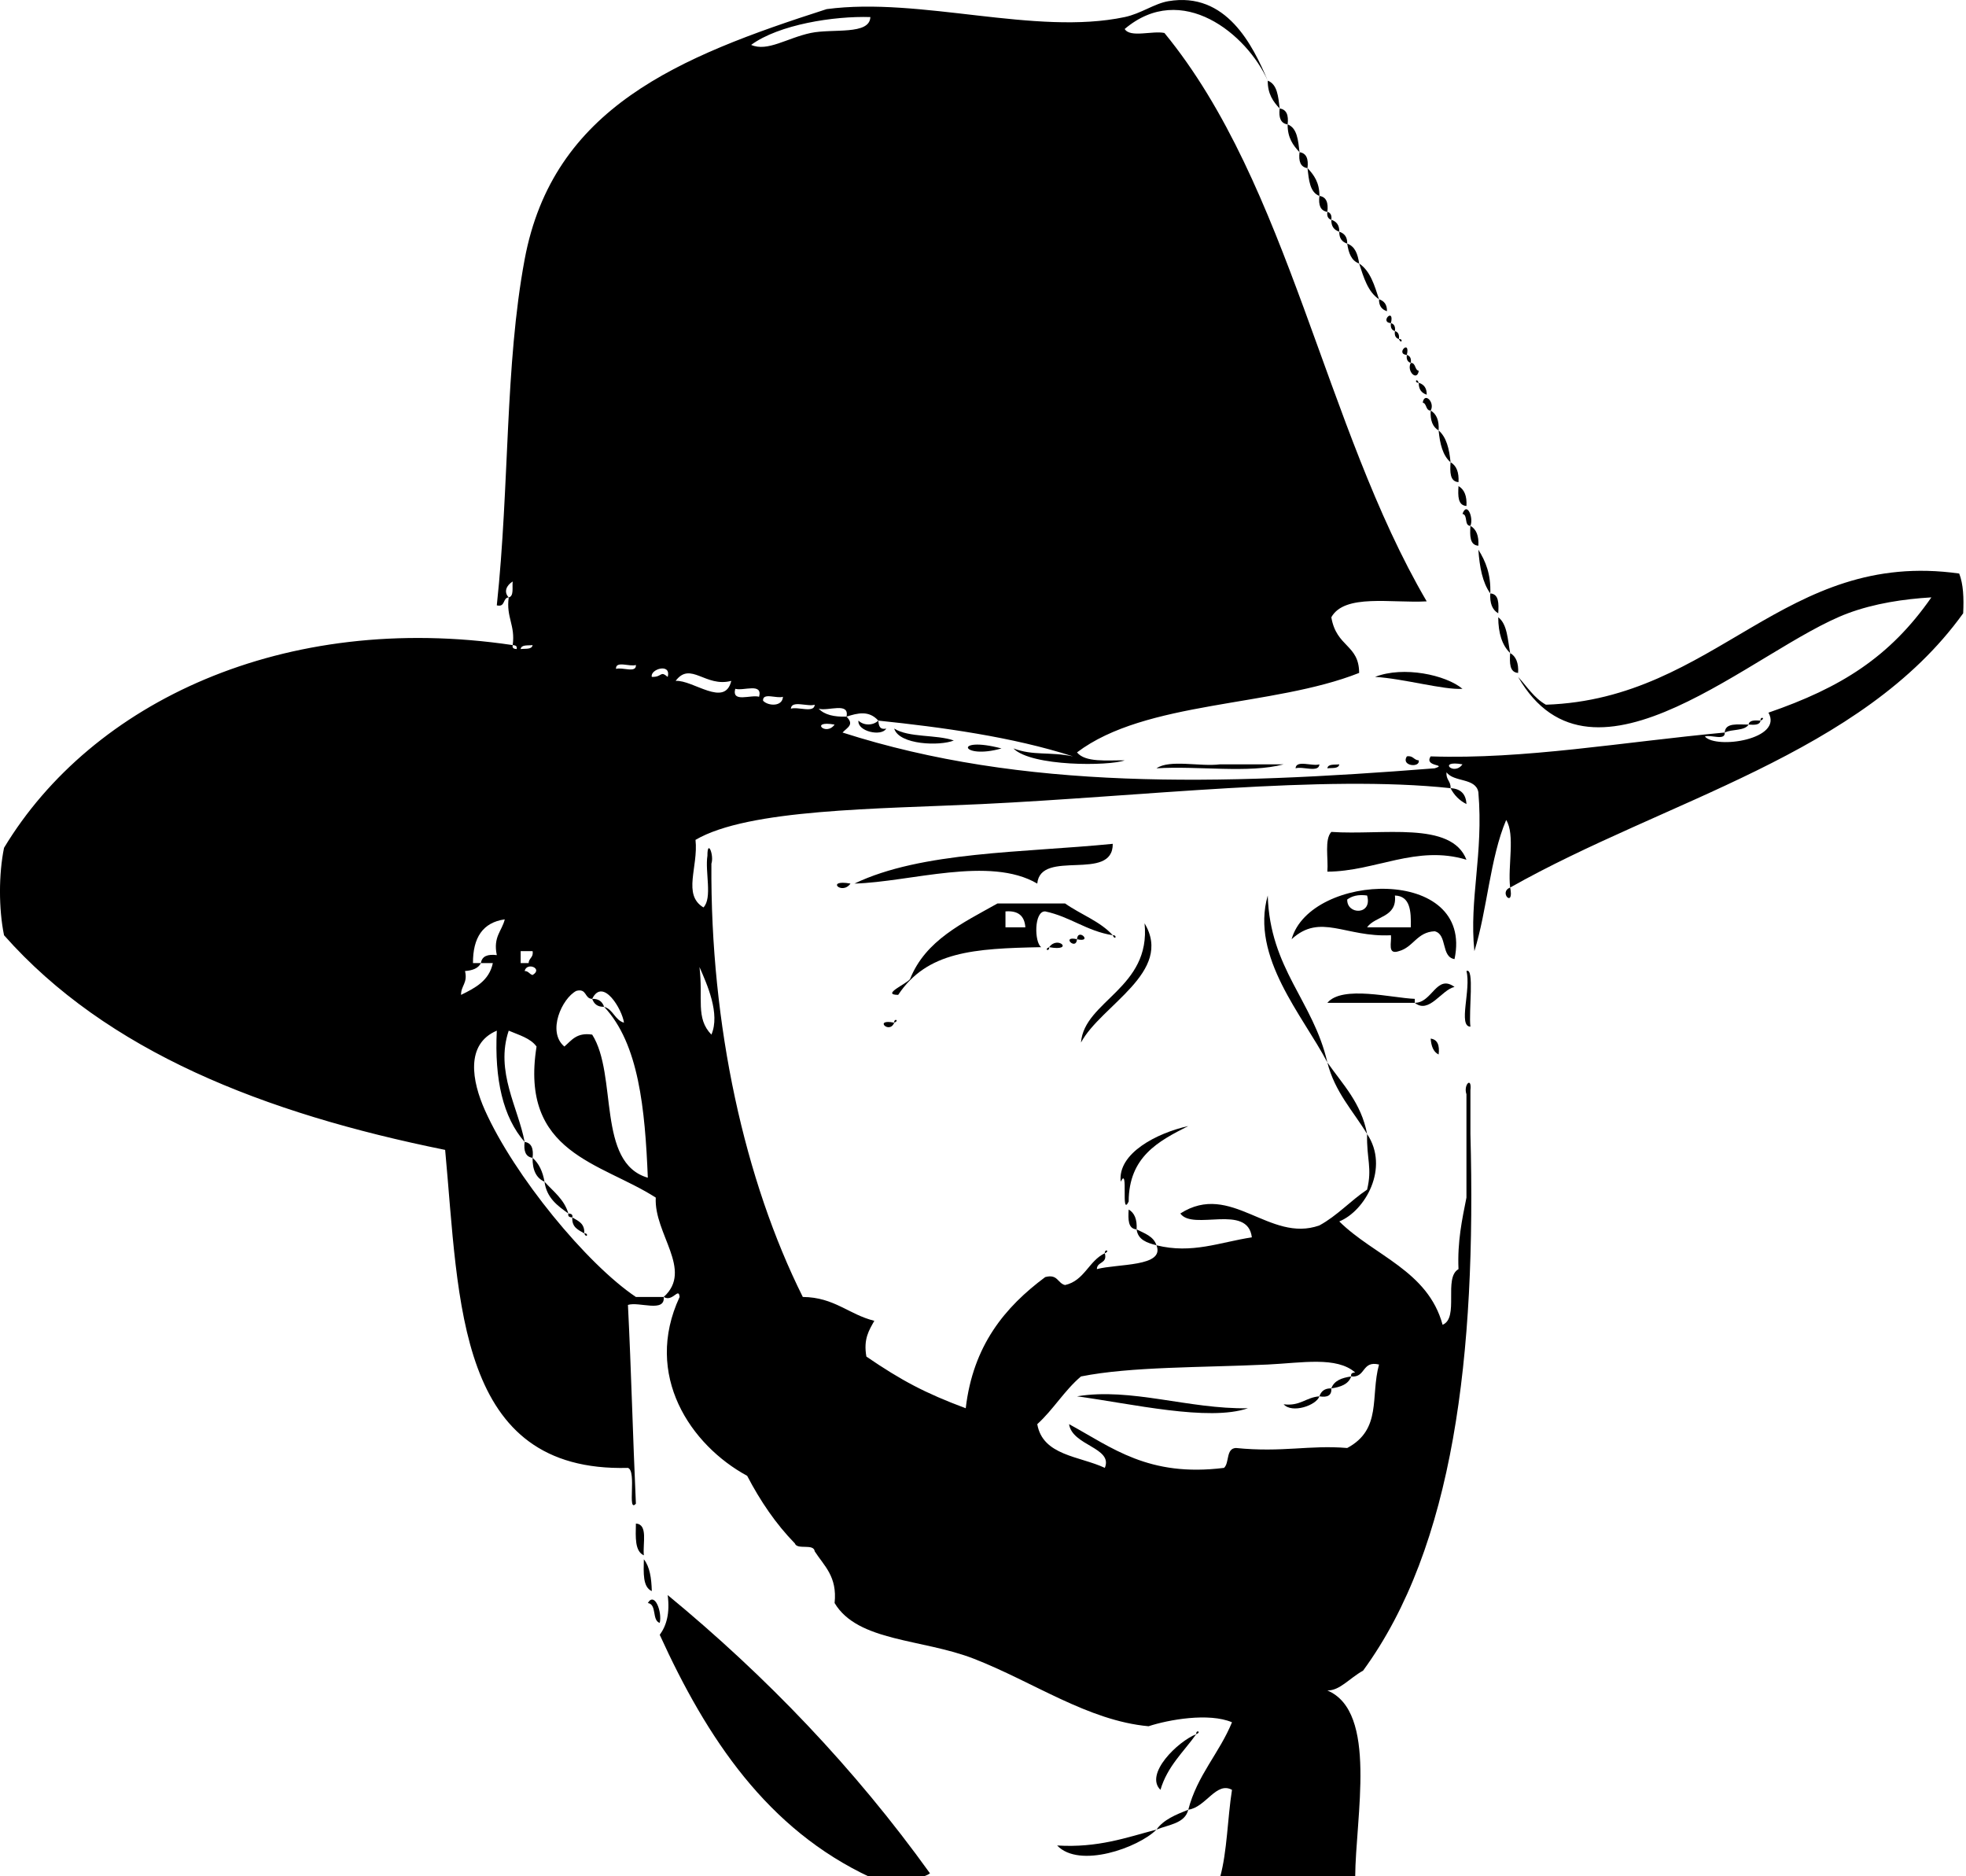 <?xml version="1.0" encoding="utf-8"?>
<!-- Generator: Adobe Illustrator 15.0.0, SVG Export Plug-In  -->
<!DOCTYPE svg PUBLIC "-//W3C//DTD SVG 1.1//EN" "http://www.w3.org/Graphics/SVG/1.1/DTD/svg11.dtd">
<svg version="1.1"
	 xmlns="http://www.w3.org/2000/svg" xmlns:xlink="http://www.w3.org/1999/xlink" xmlns:a="http://ns.adobe.com/AdobeSVGViewerExtensions/3.0/"
	 x="0px" y="0px" width="371px" height="354px" viewBox="0 0 371 354" enable-background="new 0 0 371 354" xml:space="preserve">
<defs>
</defs>
<path fill-rule="evenodd" clip-rule="evenodd" d="M239.235,15.219c-3.932-8.805-16.229-18.866-26.997-9.749
	c1.04,1.71,5.22,0.279,7.499,0.75c23.563,28.68,30.189,74.297,49.494,107.236c-6.626,0.374-15.494-1.496-17.998,3
	c0.967,5.696,5.231,5.106,5.249,10.499c-16.286,6.46-40.303,5.191-53.243,14.998c1.581,1.918,5.532,1.467,8.999,1.5
	c-2.95,1.094-17.608,1.189-20.997-2.25c3.792,1.42,6.736,0.578,11.248,1.5c-11.452-3.694-24.783-5.504-36.745-6.75
	c-1.77-1.972-3.902-1.427-5.999-0.75c0.601-2.851-3.546-0.954-5.25-1.5c1.09,1.16,2.925,1.574,5.25,1.5
	c1.504,1.527,0.195,1.998-0.75,3c33.987,10.912,71.02,9.954,111.736,6.749c2.553-0.8-2.087-0.233-0.75-2.25
	c17.714,0.595,36.175-2.708,55.493-4.5c0.126,1.626-2.66,0.34-3.75,0.75c2.144,2.442,14.833,0.532,11.999-4.5
	c13.657-4.708,22.895-10.463,30.746-21.748c-5.187,0.305-10.754,1.14-15.748,3c-17.462,6.504-48.132,36.582-62.242,11.999
	c1.683,1.817,3.006,3.993,5.249,5.25c32.233-1.088,44.981-29.406,77.99-24.747c0.776,1.973,0.897,4.602,0.75,7.499
	c-19.119,26.625-56.263,35.226-85.489,51.744c-0.488-4.011,0.984-9.983-0.75-12.748c-3.055,7.194-3.562,16.935-5.999,24.747
	c-1.013-9.925,1.748-18.247,0.75-29.996c-0.495-2.755-4.658-1.841-6-3.75c-0.168,1.418,0.846,1.654,0.75,3
	c-23.946-2.583-58.507,1.578-88.488,3c-19.642,0.932-43.984,0.895-53.994,6.75c0.562,5.136-2.496,10.339,1.5,12.748
	c1.725-1.774,0.269-6.73,0.75-9.749c-0.017-3.273,1.292-0.127,0.75,1.5c-0.221,30.654,6.328,59.85,17.248,81.74
	c5.95,0.049,8.684,3.314,13.498,4.499c-0.987,1.763-2.09,3.409-1.5,6.749c6.632,4.525,11.095,6.894,18.748,9.749
	c1.385-11.863,7.4-19.096,14.998-24.747c2.393-0.643,2.319,1.181,3.75,1.5c3.67-0.829,4.446-4.553,7.499-5.999
	c0.546,2.046-1.49,1.51-1.5,2.999c3.857-1.052,12.889-0.39,11.248-4.499c6.726,1.667,11.881-0.562,17.998-1.5
	c-0.776-6.433-11.123-1.158-13.498-4.499c9.552-6.116,16.81,5.623,26.246,2.25c3.398-1.852,5.854-4.646,8.999-6.75
	c1.001-4.13-0.114-5.716,0-10.498c4.277,6.389-0.376,14.515-5.249,16.498c6.527,6.471,16.724,9.272,19.497,19.497
	c3.192-1.308,0.112-8.888,3-10.499c-0.222-5.222,0.672-9.326,1.5-13.498c0-2.5,0-4.999,0-7.499c0-2.75,0-5.499,0-8.249
	c0-1.25,0-2.5,0-3.749c-0.62-1.778,1.057-3.455,0.75-0.75c0,2.749,0,5.499,0,8.249c1.124,41.618-3.146,77.843-20.248,101.237
	c-2.699,1.528-4.387,3.773-6.749,3.749c9.563,4.019,5.311,23.858,5.25,35.246c-8.499,0-16.998,0-25.497,0
	c1.351-4.899,1.398-11.101,2.25-16.498c-2.983-1.638-4.936,3.313-8.249,3.749c1.705-6.543,5.851-10.646,8.249-16.497
	c-4.371-1.854-11.976-0.49-15.748,0.749c-11.439-1.044-21.738-8.375-32.996-12.748c-9.709-3.771-21.9-3.186-26.247-10.499
	c0.53-5.028-1.991-7.007-3.75-9.748c-0.192-1.558-3.294-0.205-3.75-1.5c-3.583-3.667-6.512-7.986-8.999-12.749
	c-10.672-5.787-19.62-18.985-12.749-33.745c-0.181-1.934-1.291,1.029-3,0c5.635-5.082-1.87-11.921-1.5-18.748
	c-10.347-6.65-25.715-8.28-22.497-28.496c-1.151-1.599-3.332-2.168-5.25-3c-2.6,7.704,1.823,14.599,3,20.998
	c-4.083-4.666-5.703-11.795-5.249-20.998c-5.97,2.544-4.688,9.54-2.25,14.998c5.533,12.391,19.21,29.017,28.497,35.246
	c1.75,0,3.5,0,5.25,0c0.291,3.04-4.673,0.826-6.75,1.5c0.622,12.377,0.93,25.066,1.5,37.495c-1.714,1.906,0.214-6.171-1.5-6.749
	c-32.354,0.857-31.804-31.188-34.496-59.993c-34.303-6.941-63.881-18.608-83.24-40.495c-1.02-4.967-1.02-11.531,0-16.498
	c16.549-27.429,52.776-44.677,95.988-38.245c-0.138,0.638,0.292,0.708,0.75,0.75c0.138-0.638-0.292-0.708-0.75-0.75
	c0.522-3.772-1.272-5.227-0.75-8.999c1.018-0.232,0.622-1.877,0.75-3c-1.211,0.736-1.726,2.001-0.75,3
	c-1.182,0.068-0.587,1.913-2.25,1.5c2.419-22.725,1.507-45.16,5.249-65.242c5.341-28.66,29.051-38.267,56.993-47.244
	c17.691-2.355,39.389,5.059,56.243,1.5c3.088-0.652,5.582-2.548,8.249-3C231.4-1.627,236.42,8.537,239.235,15.219z M141.747,8.47
	c3.064,1.356,6.783-1.308,11.249-2.25c4.147-0.875,11.111,0.464,11.249-3C157.364,2.995,146.957,4.638,141.747,8.47z
	 M96.003,107.458C96.494,107.949,95.688,107.143,96.003,107.458L96.003,107.458z M100.502,121.706
	c-0.882,0.117-2.129-0.129-2.25,0.75C99.135,122.338,100.381,122.584,100.502,121.706z M120,125.455
	c-1.09,0.41-3.876-0.876-3.75,0.75C117.34,125.795,120.126,127.081,120,125.455z M123,127.705c2.046,0.068,1.51-1.249,3,0
	C126.721,125.006,122.629,126.243,123,127.705z M127.499,128.455c3.313-0.197,9.295,5.1,10.499,0
	C133.131,129.757,130.321,124.696,127.499,128.455z M143.247,131.454c0.71-2.71-2.954-1.046-4.5-1.5
	C138.038,132.665,141.701,131,143.247,131.454z M147.747,131.454c-1.09,0.41-3.876-0.876-3.75,0.75
	C144.952,133.226,147.67,133.362,147.747,131.454z M153.746,132.954c-1.318,0.432-4.406-0.906-4.5,0.75
	C150.564,133.272,153.652,134.61,153.746,132.954z M335.223,135.954C335.714,136.445,334.908,135.639,335.223,135.954
	L335.223,135.954z M157.495,136.704C152.692,135.838,155.849,138.994,157.495,136.704L157.495,136.704z M275.98,144.203
	C271.178,143.337,274.334,146.493,275.98,144.203L275.98,144.203z M90.753,181.698c-0.493,1.006-1.603,1.396-3,1.5
	c0.542,2.291-0.767,2.732-0.75,4.499c2.689-1.311,5.313-2.686,6-5.999C92.253,181.698,91.503,181.698,90.753,181.698
	c0.181-1.319,1.291-1.71,3-1.5c-0.734-3.484,0.972-4.527,1.5-6.749c-4.162,0.587-6.022,3.477-5.999,8.249
	C89.754,181.698,90.254,181.698,90.753,181.698z M98.253,181.698c0.5,0,1,0,1.5,0c0.041-0.959,0.961-1.039,0.75-2.25
	c-0.75,0-1.5,0-2.25,0C98.253,180.198,98.253,180.948,98.253,181.698z M100.502,183.948c2.048-1.208-1.098-2.517-1.5-0.75
	C99.755,183.195,99.895,183.806,100.502,183.948z M134.248,195.196c1.696-3.934-0.823-9.501-2.25-12.748
	C132.722,188.393,131.213,192.072,134.248,195.196z M114.001,189.947c1.742,0.508,2.007,2.492,3.749,2.999
	c-0.315-2.458-3.966-8.655-5.999-4.499c-1.49-0.01-0.954-2.046-3-1.5c-2.691,1.402-5.58,7.701-2.25,10.499
	c1.355-1.145,2.297-2.703,5.25-2.25c4.85,7.648,0.798,24.199,10.499,26.997C121.722,209.222,120.544,196.902,114.001,189.947z
	 M254.983,259.688c-0.138-0.638,0.292-0.708,0.75-0.75c-3.509-3.075-10.096-1.803-16.498-1.5c-12.47,0.59-25.823,0.365-35.246,2.25
	c-3.118,2.631-5.229,6.27-8.249,8.999c1.035,5.964,7.985,6.013,12.749,8.249c1.598-3.836-6.154-4.171-6.749-8.249
	c8.097,4.401,14.956,10.04,29.246,8.249c1.044-0.955,0.326-3.674,2.25-3.75c8.833,0.88,13.866-0.602,20.997,0
	c6.59-3.541,4.343-9.679,5.999-15.748C256.943,256.649,257.77,259.975,254.983,259.688z"/>
<path fill-rule="evenodd" clip-rule="evenodd" d="M239.235,15.219c1.816,0.683,1.985,3.014,2.249,5.25
	C240.268,19.186,239.215,17.739,239.235,15.219z"/>
<path fill-rule="evenodd" clip-rule="evenodd" d="M241.484,20.468c1.319,0.181,1.71,1.29,1.5,3
	C241.665,23.287,241.275,22.178,241.484,20.468z"/>
<path fill-rule="evenodd" clip-rule="evenodd" d="M242.984,23.468c1.816,0.683,1.986,3.014,2.25,5.25
	C244.018,27.435,242.964,25.988,242.984,23.468z"/>
<path fill-rule="evenodd" clip-rule="evenodd" d="M245.234,28.717c1.319,0.181,1.709,1.29,1.5,3
	C245.415,31.536,245.024,30.427,245.234,28.717z"/>
<path fill-rule="evenodd" clip-rule="evenodd" d="M246.734,31.717c1.217,1.283,2.27,2.729,2.249,5.25
	C247.167,36.283,246.998,33.953,246.734,31.717z"/>
<path fill-rule="evenodd" clip-rule="evenodd" d="M248.983,36.966c1.319,0.181,1.71,1.29,1.5,3
	C249.164,39.785,248.774,38.676,248.983,36.966z"/>
<path fill-rule="evenodd" clip-rule="evenodd" d="M250.483,39.966c0.585,0.166,0.872,0.628,0.75,1.5
	C250.649,41.3,250.361,40.837,250.483,39.966z"/>
<path fill-rule="evenodd" clip-rule="evenodd" d="M251.233,41.466c0.942,0.307,1.533,0.967,1.5,2.25
	C251.791,43.408,251.201,42.748,251.233,41.466z"/>
<path fill-rule="evenodd" clip-rule="evenodd" d="M252.733,43.715c0.942,0.307,1.532,0.967,1.5,2.25
	C253.291,45.658,252.7,44.998,252.733,43.715z"/>
<path fill-rule="evenodd" clip-rule="evenodd" d="M254.233,45.965c1.481,0.519,1.999,2,2.249,3.75
	C255.002,49.196,254.483,47.714,254.233,45.965z"/>
<path fill-rule="evenodd" clip-rule="evenodd" d="M256.482,49.714c2.102,1.398,2.893,4.107,3.75,6.75
	C258.131,55.065,257.341,52.356,256.482,49.714z"/>
<path fill-rule="evenodd" clip-rule="evenodd" d="M260.232,56.464c0.942,0.307,1.532,0.967,1.5,2.25
	C260.79,58.406,260.199,57.747,260.232,56.464z"/>
<path fill-rule="evenodd" clip-rule="evenodd" d="M262.482,60.963C260.236,60.812,263.199,57.849,262.482,60.963L262.482,60.963z"/>
<path fill-rule="evenodd" clip-rule="evenodd" d="M262.482,60.963c0.584,0.166,0.872,0.628,0.75,1.5
	C262.647,62.297,262.36,61.835,262.482,60.963z"/>
<path fill-rule="evenodd" clip-rule="evenodd" d="M263.232,62.463c0.584,0.166,0.871,0.628,0.75,1.5
	C263.397,63.797,263.11,63.335,263.232,62.463z"/>
<path fill-rule="evenodd" clip-rule="evenodd" d="M263.982,63.963C264.889,63.887,264.443,65.053,263.982,63.963L263.982,63.963z"/>
<path fill-rule="evenodd" clip-rule="evenodd" d="M265.481,66.962C263.236,66.811,266.199,63.848,265.481,66.962L265.481,66.962z"/>
<path fill-rule="evenodd" clip-rule="evenodd" d="M265.481,66.962c0.585,0.166,0.872,0.628,0.75,1.5
	C265.647,68.297,265.359,67.834,265.481,66.962z"/>
<path fill-rule="evenodd" clip-rule="evenodd" d="M266.231,68.462c0.991,0.009,0.686,1.314,1.5,1.5
	C267.409,72.037,265.373,70,266.231,68.462z"/>
<path fill-rule="evenodd" clip-rule="evenodd" d="M267.731,72.212C266.825,72.288,267.271,71.122,267.731,72.212L267.731,72.212z"/>
<path fill-rule="evenodd" clip-rule="evenodd" d="M267.731,72.212c0.942,0.307,1.532,0.967,1.5,2.25
	C268.289,74.154,267.699,73.495,267.731,72.212z"/>
<path fill-rule="evenodd" clip-rule="evenodd" d="M269.981,77.461c-0.991-0.009-0.686-1.314-1.5-1.5
	C268.804,73.886,270.84,75.923,269.981,77.461z"/>
<path fill-rule="evenodd" clip-rule="evenodd" d="M269.981,77.461c1.112,0.638,1.612,1.887,1.5,3.75
	C270.369,80.573,269.869,79.323,269.981,77.461z"/>
<path fill-rule="evenodd" clip-rule="evenodd" d="M271.481,81.21c1.478,1.272,2.012,3.488,2.249,6
	C272.253,85.938,271.719,83.723,271.481,81.21z"/>
<path fill-rule="evenodd" clip-rule="evenodd" d="M273.73,87.21c1.112,0.637,1.612,1.887,1.5,3.75
	C273.591,90.849,273.62,89.07,273.73,87.21z"/>
<path fill-rule="evenodd" clip-rule="evenodd" d="M275.23,91.709c1.112,0.637,1.612,1.887,1.5,3.75
	C275.091,95.349,275.12,93.569,275.23,91.709z"/>
<path fill-rule="evenodd" clip-rule="evenodd" d="M277.48,99.208c-1.238-0.012-0.42-2.08-1.5-2.25
	C276.827,94.549,278.121,97.681,277.48,99.208z"/>
<path fill-rule="evenodd" clip-rule="evenodd" d="M277.48,99.208c1.112,0.637,1.612,1.887,1.5,3.75
	C277.341,102.848,277.37,101.068,277.48,99.208z"/>
<path fill-rule="evenodd" clip-rule="evenodd" d="M281.229,111.957c-1.47-2.03-2.022-4.976-2.249-8.249
	C280.327,105.86,281.372,108.315,281.229,111.957z"/>
<path fill-rule="evenodd" clip-rule="evenodd" d="M281.229,111.957c1.64,0.11,1.61,1.889,1.5,3.749
	C281.617,115.069,281.117,113.819,281.229,111.957z"/>
<path fill-rule="evenodd" clip-rule="evenodd" d="M284.979,123.206c-1.532-1.468-2.236-3.763-2.25-6.75
	C284.447,117.738,284.503,120.682,284.979,123.206z"/>
<path fill-rule="evenodd" clip-rule="evenodd" d="M284.979,123.206c1.112,0.637,1.612,1.887,1.5,3.75
	C284.84,126.845,284.869,125.065,284.979,123.206z"/>
<path fill-rule="evenodd" clip-rule="evenodd" d="M259.482,127.705c5.364-2.101,13.368-0.379,16.498,2.25
	C272.472,130.2,264.916,128.031,259.482,127.705z"/>
<path fill-rule="evenodd" clip-rule="evenodd" d="M332.224,135.954C332.147,135.047,333.313,135.493,332.224,135.954
	L332.224,135.954z"/>
<path fill-rule="evenodd" clip-rule="evenodd" d="M165.744,135.954c0.085,0.915,0.225,1.776,1.5,1.5
	c-0.892,1.562-5.485,0.544-5.25-1.5C162.98,136.916,164.759,136.916,165.744,135.954z"/>
<path fill-rule="evenodd" clip-rule="evenodd" d="M329.974,136.704c0.126-0.874,1.186-0.814,2.25-0.75
	C332.098,136.828,331.038,136.768,329.974,136.704z"/>
<path fill-rule="evenodd" clip-rule="evenodd" d="M329.974,136.704c-0.758,1.242-3.185,0.814-4.499,1.5
	C325.559,136.288,327.985,136.715,329.974,136.704z"/>
<path fill-rule="evenodd" clip-rule="evenodd" d="M168.744,137.454c2.752,1.747,7.906,1.093,11.249,2.25
	C177.391,140.781,169.666,140.549,168.744,137.454z"/>
<path fill-rule="evenodd" clip-rule="evenodd" d="M188.991,141.203C181.342,143.387,179.77,138.78,188.991,141.203L188.991,141.203z
	"/>
<path fill-rule="evenodd" clip-rule="evenodd" d="M265.481,142.703c1.212-0.211,1.291,0.708,2.25,0.75
	C268.029,144.908,264.315,144.548,265.481,142.703z"/>
<path fill-rule="evenodd" clip-rule="evenodd" d="M218.237,144.953c2.518-1.733,8.236-0.263,11.999-0.75c3.999,0,7.999,0,11.998,0
	C235.73,145.948,225.99,144.456,218.237,144.953z"/>
<path fill-rule="evenodd" clip-rule="evenodd" d="M244.484,144.953c0.094-1.656,3.181-0.318,4.499-0.75
	C248.891,145.859,245.803,144.521,244.484,144.953z"/>
<path fill-rule="evenodd" clip-rule="evenodd" d="M250.483,144.953c0.121-0.879,1.367-0.632,2.25-0.75
	C252.612,145.082,251.366,144.835,250.483,144.953z"/>
<path fill-rule="evenodd" clip-rule="evenodd" d="M273.73,148.702c1.908,0.092,2.908,1.091,3,3
	C275.408,151.024,274.408,150.024,273.73,148.702z"/>
<path fill-rule="evenodd" clip-rule="evenodd" d="M276.73,162.201c-9.438-2.863-17.226,2.216-26.247,2.25
	c0.204-2.546-0.58-6.08,0.75-7.499C260.811,157.623,273.874,154.808,276.73,162.201z"/>
<path fill-rule="evenodd" clip-rule="evenodd" d="M209.988,159.201c0.05,7.298-13.621,0.876-14.248,7.5
	c-8.988-5.265-23.93-0.299-34.496,0C173.91,160.618,192.933,160.892,209.988,159.201z"/>
<path fill-rule="evenodd" clip-rule="evenodd" d="M160.495,166.7C158.848,168.991,155.692,165.834,160.495,166.7L160.495,166.7z"/>
<path fill-rule="evenodd" clip-rule="evenodd" d="M274.48,180.948c-2.591-0.409-1.314-4.685-3.749-5.25
	c-3.354,0.147-3.995,3.004-6.749,3.75c-2.256,0.756-1.329-1.67-1.5-3c-8.624,0.428-13.31-4.26-18.748,0.75
	C247.282,164.578,278.233,163.243,274.48,180.948z M254.233,169.7c-0.104,2.921,4.824,2.994,3.749-0.75
	C256.244,168.71,255.104,169.07,254.233,169.7z M257.982,174.949c2.75,0,5.5,0,8.249,0c0.072-3.072-0.103-5.896-2.999-5.999
	C263.661,173.128,259.545,172.762,257.982,174.949z M256.482,174.199C256.975,174.69,256.168,173.884,256.482,174.199
	L256.482,174.199z"/>
<path fill-rule="evenodd" clip-rule="evenodd" d="M284.979,167.45C285.793,171.428,282.701,168.336,284.979,167.45L284.979,167.45z"
	/>
<path fill-rule="evenodd" clip-rule="evenodd" d="M250.483,200.445c-4.54-8.734-14.572-19.887-11.248-31.496
	C239.635,182.798,247.831,188.85,250.483,200.445z"/>
<path fill-rule="evenodd" clip-rule="evenodd" d="M209.988,176.449c-4.951-0.797-8.003-3.495-12.748-4.5
	c-2.139-0.089-2.065,5.866-0.75,6.749c-12.744,0.243-21.533,0.808-26.997,8.999c-3.342-0.012,1.716-2.132,2.25-3
	c2.921-7.327,9.94-10.557,16.498-14.248c4.25,0,8.499,0,12.749,0C203.916,172.522,207.621,173.817,209.988,176.449z
	 M189.741,174.949c1.25,0,2.5,0,3.75,0c-0.141-2.109-1.305-3.195-3.75-3C189.741,172.949,189.741,173.949,189.741,174.949z"/>
<path fill-rule="evenodd" clip-rule="evenodd" d="M215.988,174.199c5.531,9.213-8.226,15.437-11.999,22.497
	C204.605,188.81,217.224,186.437,215.988,174.199z"/>
<path fill-rule="evenodd" clip-rule="evenodd" d="M203.239,177.199C203.391,174.953,206.354,177.916,203.239,177.199
	L203.239,177.199z"/>
<path fill-rule="evenodd" clip-rule="evenodd" d="M209.988,176.449C210.896,176.373,210.45,177.539,209.988,176.449L209.988,176.449
	z"/>
<path fill-rule="evenodd" clip-rule="evenodd" d="M203.239,177.199C203.088,179.444,200.125,176.481,203.239,177.199
	L203.239,177.199z"/>
<path fill-rule="evenodd" clip-rule="evenodd" d="M197.99,178.698C199.637,176.408,202.793,179.564,197.99,178.698L197.99,178.698z"
	/>
<path fill-rule="evenodd" clip-rule="evenodd" d="M197.99,178.698C198.066,179.604,196.9,179.159,197.99,178.698L197.99,178.698z"/>
<path fill-rule="evenodd" clip-rule="evenodd" d="M276.73,183.198c1.558-0.773,0.389,7.584,0.75,10.498
	C275.102,193.649,277.644,186.664,276.73,183.198z"/>
<path fill-rule="evenodd" clip-rule="evenodd" d="M266.981,189.197c3.315,0.006,4.085-5.484,7.499-3
	C272,186.745,269.692,191.37,266.981,189.197z"/>
<path fill-rule="evenodd" clip-rule="evenodd" d="M266.981,189.197c-5.499,0-10.998,0-16.498,0
	c2.816-3.363,12.246-0.896,16.498-0.75C266.981,188.697,266.981,188.947,266.981,189.197z"/>
<path fill-rule="evenodd" clip-rule="evenodd" d="M111.751,188.447c1.29-0.04,1.922,0.577,2.25,1.5
	C112.71,189.987,112.078,189.37,111.751,188.447z"/>
<path fill-rule="evenodd" clip-rule="evenodd" d="M168.744,192.946C168.668,192.04,169.834,192.485,168.744,192.946L168.744,192.946
	z"/>
<path fill-rule="evenodd" clip-rule="evenodd" d="M168.744,192.946C167.857,195.225,164.766,192.134,168.744,192.946
	L168.744,192.946z"/>
<path fill-rule="evenodd" clip-rule="evenodd" d="M269.981,195.946c1.319,0.181,1.709,1.29,1.5,3
	C270.475,198.452,270.084,197.343,269.981,195.946z"/>
<path fill-rule="evenodd" clip-rule="evenodd" d="M250.483,200.445c2.877,4.123,6.39,7.609,7.499,13.499
	C255.34,209.588,251.895,206.034,250.483,200.445z"/>
<path fill-rule="evenodd" clip-rule="evenodd" d="M224.237,212.444c-5.643,2.856-11.208,5.79-11.249,14.248
	c-1.534,3.145,0.034-6.895-1.5-3.749C210.879,217.575,218.308,213.771,224.237,212.444z"/>
<path fill-rule="evenodd" clip-rule="evenodd" d="M99.002,215.444c1.319,0.18,1.709,1.29,1.5,2.999
	C99.183,218.263,98.793,217.153,99.002,215.444z"/>
<path fill-rule="evenodd" clip-rule="evenodd" d="M100.502,218.443c1.198,1.052,1.916,2.584,2.25,4.5
	C101.184,222.262,100.466,220.729,100.502,218.443z"/>
<path fill-rule="evenodd" clip-rule="evenodd" d="M102.752,222.943c1.653,1.847,3.71,3.288,4.5,5.999
	C105.219,227.476,103.161,226.033,102.752,222.943z"/>
<path fill-rule="evenodd" clip-rule="evenodd" d="M214.488,231.941c-1.64-0.11-1.61-1.889-1.5-3.749
	C214.101,228.83,214.601,230.079,214.488,231.941z"/>
<path fill-rule="evenodd" clip-rule="evenodd" d="M107.251,228.942c0.458,0.042,0.888,0.112,0.75,0.75
	C107.544,229.649,107.114,229.58,107.251,228.942z"/>
<path fill-rule="evenodd" clip-rule="evenodd" d="M108.001,229.692c1.098,0.651,2.377,1.122,2.25,2.999
	C109.153,232.04,107.875,231.569,108.001,229.692z"/>
<path fill-rule="evenodd" clip-rule="evenodd" d="M214.488,231.941c1.493,0.757,3.203,1.297,3.749,3
	C216.457,234.473,214.746,233.933,214.488,231.941z"/>
<path fill-rule="evenodd" clip-rule="evenodd" d="M110.251,232.691C111.157,232.615,110.712,233.782,110.251,232.691
	L110.251,232.691z"/>
<path fill-rule="evenodd" clip-rule="evenodd" d="M208.489,236.441C208.413,235.535,209.579,235.98,208.489,236.441L208.489,236.441
	z"/>
<path fill-rule="evenodd" clip-rule="evenodd" d="M254.983,259.688c-0.519,1.481-2.001,1.999-3.75,2.25
	C251.752,260.457,253.234,259.938,254.983,259.688z"/>
<path fill-rule="evenodd" clip-rule="evenodd" d="M251.233,261.938c0.097,1.346-0.744,1.755-2.25,1.499
	C249.291,262.495,249.951,261.905,251.233,261.938z"/>
<path fill-rule="evenodd" clip-rule="evenodd" d="M203.239,263.438c10.2-1.696,21.055,2.44,32.246,2.25
	C228.068,268.239,213.48,264.817,203.239,263.438z"/>
<path fill-rule="evenodd" clip-rule="evenodd" d="M248.983,263.438c-0.574,1.718-5.163,3.277-6.749,1.5
	C245.381,265.334,246.424,263.628,248.983,263.438z"/>
<path fill-rule="evenodd" clip-rule="evenodd" d="M120,287.435c2.333,0.167,1.267,3.732,1.5,6
	C119.767,292.668,119.948,289.986,120,287.435z"/>
<path fill-rule="evenodd" clip-rule="evenodd" d="M121.5,294.184c1.113,1.387,1.437,3.563,1.5,6
	C121.266,299.417,121.448,296.735,121.5,294.184z"/>
<path fill-rule="evenodd" clip-rule="evenodd" d="M125.999,300.934c18.641,15.354,35.276,32.715,49.494,52.493
	c-2.269,1.73-7.735,0.264-11.249,0.75c-19.438-9.06-30.824-26.169-39.745-45.744C125.767,306.699,126.442,304.376,125.999,300.934z"
	/>
<path fill-rule="evenodd" clip-rule="evenodd" d="M122.25,302.433c1.298-2.201,2.729,1.699,2.25,3.75
	C122.978,305.704,124.005,302.677,122.25,302.433z"/>
<path fill-rule="evenodd" clip-rule="evenodd" d="M225.736,327.18C225.66,326.273,226.827,326.719,225.736,327.18L225.736,327.18z"
	/>
<path fill-rule="evenodd" clip-rule="evenodd" d="M225.736,327.18c-2.391,3.358-5.444,6.054-6.749,10.499
	C215.937,334.702,222.236,328.558,225.736,327.18z"/>
<path fill-rule="evenodd" clip-rule="evenodd" d="M224.237,341.428c-0.638,2.613-3.696,2.804-6,3.75
	C219.587,343.277,221.918,342.358,224.237,341.428z"/>
<path fill-rule="evenodd" clip-rule="evenodd" d="M218.237,345.178c-3.394,3.408-14.543,7.42-18.747,3
	C207.206,348.645,212.503,346.692,218.237,345.178z"/>
</svg>
